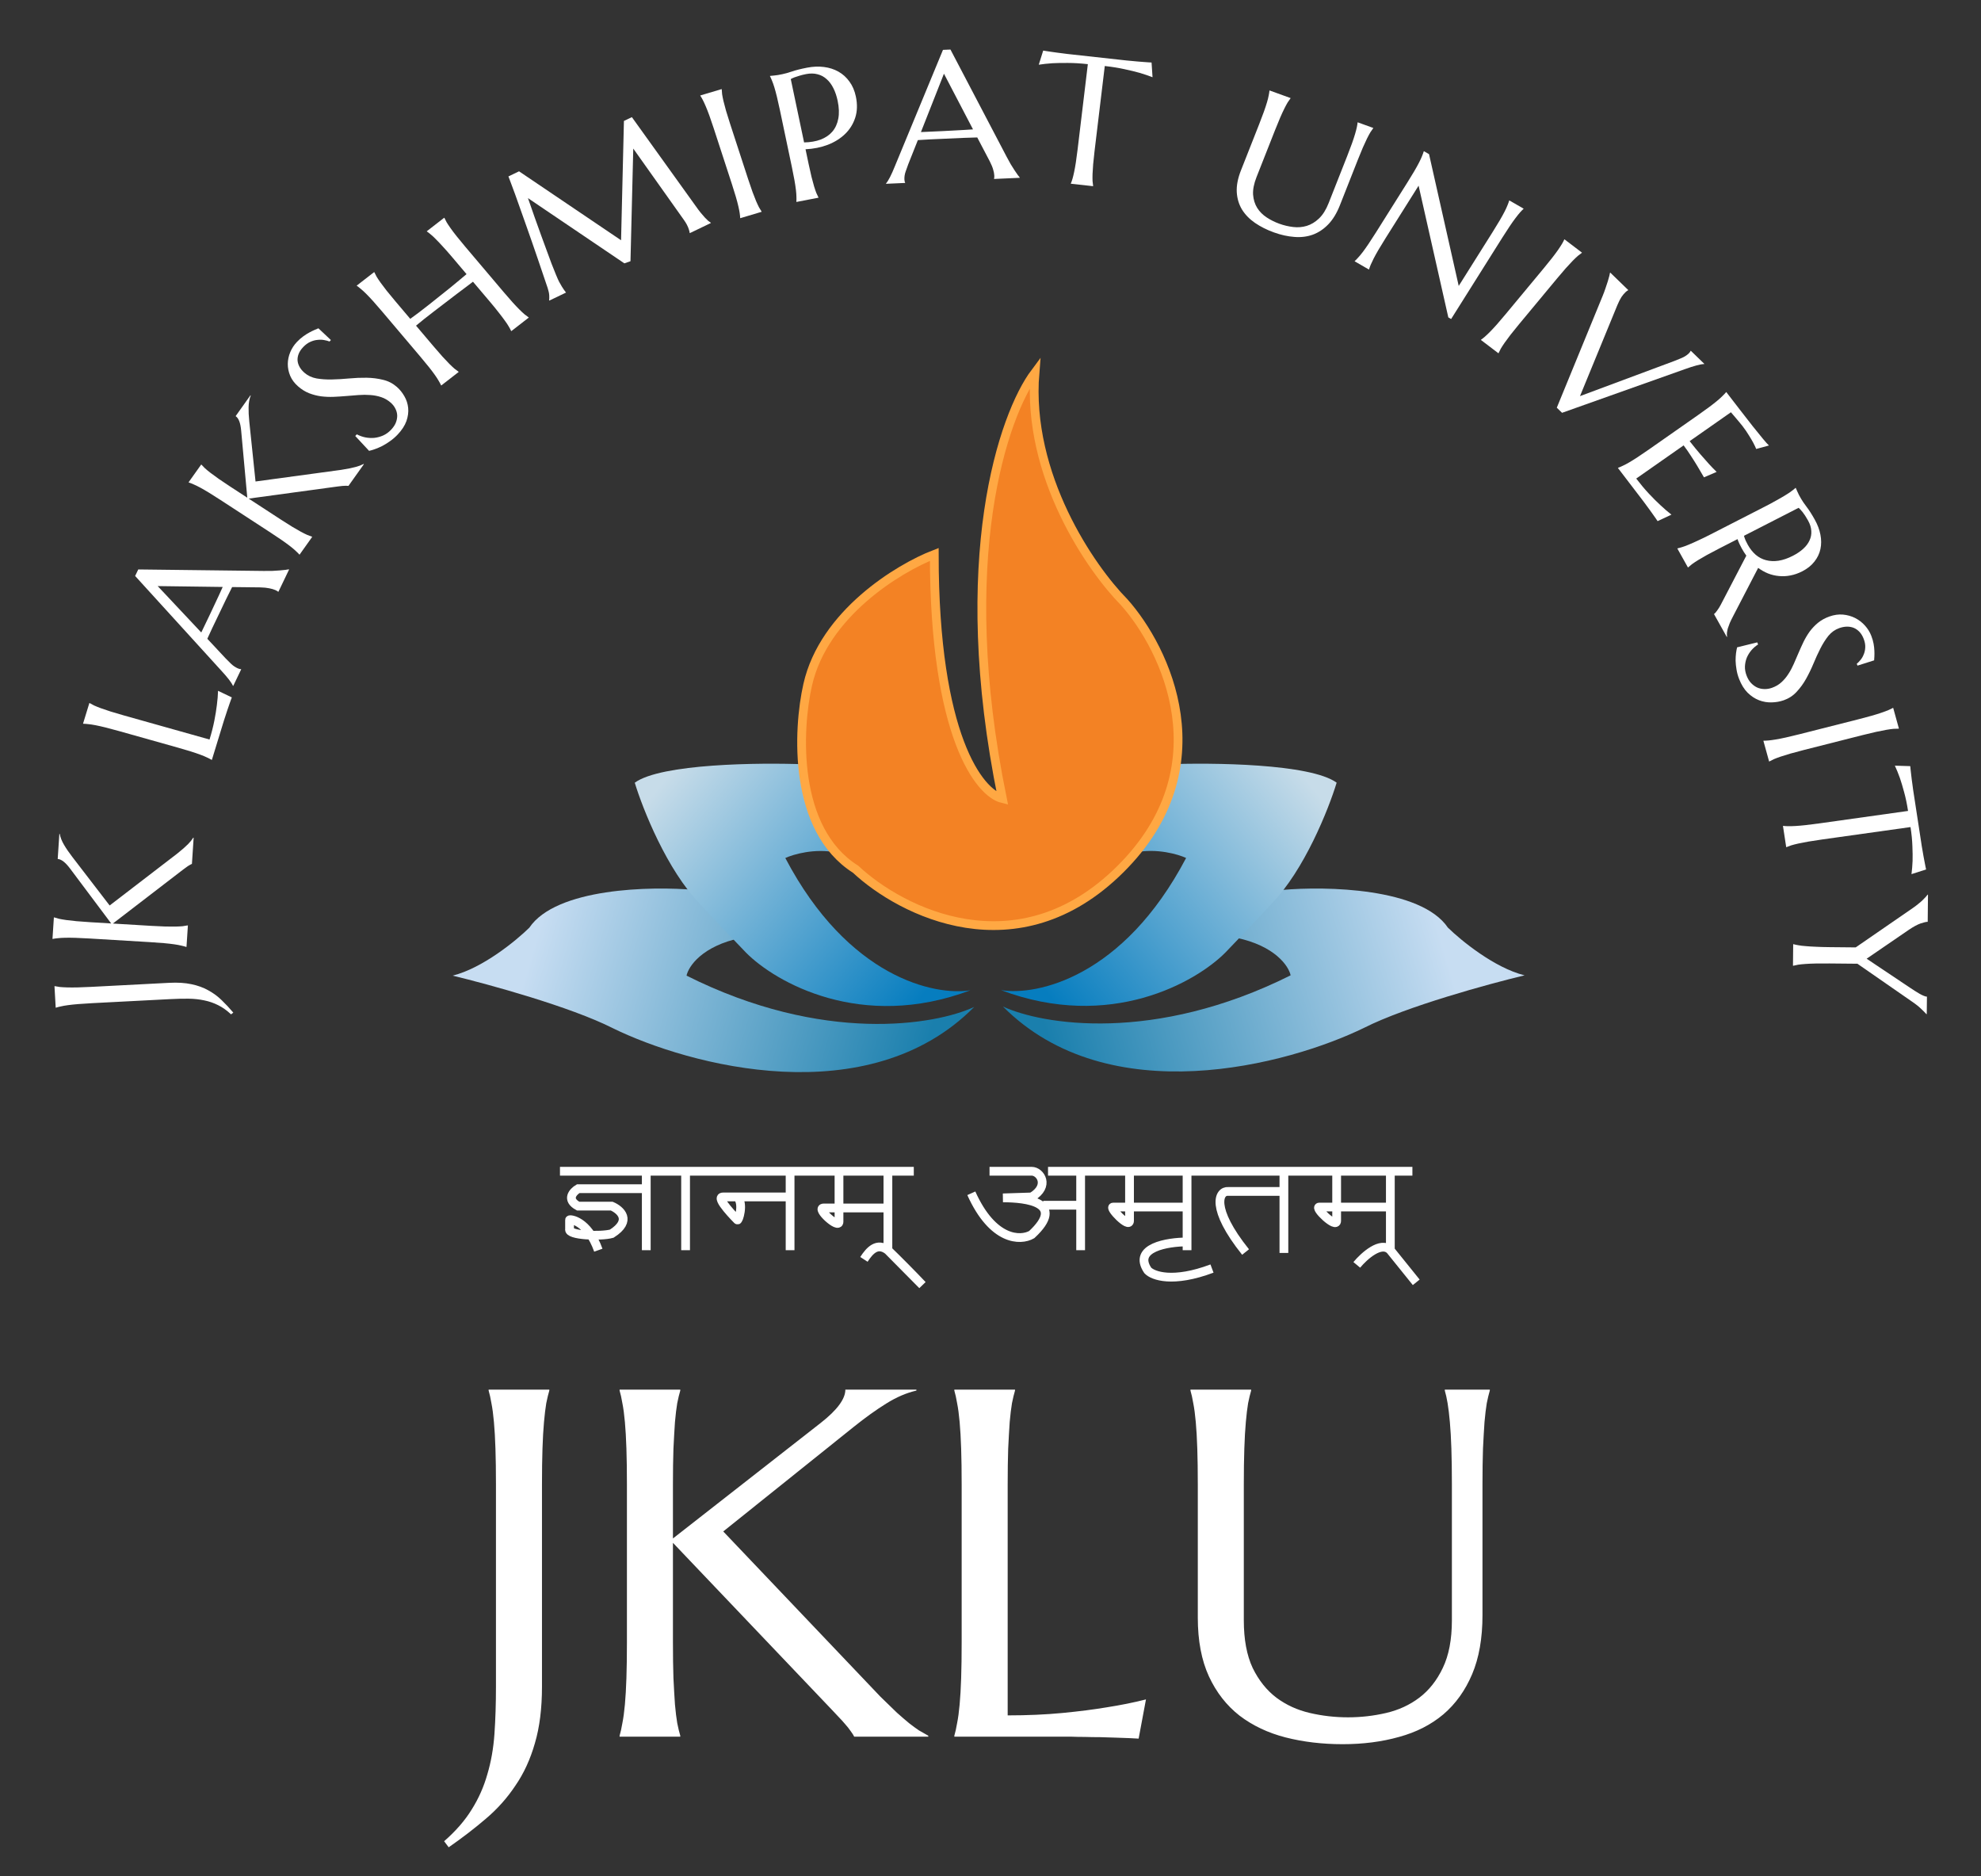 <svg width="226" height="214" viewBox="0 0 226 214" fill="none" xmlns="http://www.w3.org/2000/svg">
<rect x="0" y="0" width="226" height="214" fill="#333333" stroke="none"/>
<path d="M79.308 101.51C80.62 103.275 83.355 105.887 84.558 106.973C80.095 107.897 78.542 110.23 78.323 111.281C93.9 119.097 106.692 116.919 111.14 114.853C99.064 127.04 78.615 121.542 69.9 117.269C65.087 114.832 55.716 112.261 51.632 111.281C55.045 110.44 58.888 107.288 60.383 105.817C63.446 101.279 74.276 101.054 79.308 101.51Z" fill="url(#paint0_linear)"/>
<path d="M146.255 101.509C144.942 103.268 142.207 105.872 141.004 106.953C145.467 107.875 147.02 110.199 147.239 111.246C131.662 119.035 118.87 116.865 114.422 114.806C126.499 126.95 146.947 121.471 155.662 117.214C160.475 114.785 169.846 112.223 173.93 111.246C170.517 110.408 166.674 107.267 165.179 105.802C162.116 101.279 151.286 101.056 146.255 101.509Z" fill="url(#paint1_linear)"/>
<path d="M114.203 112.935C126.63 117.625 136.446 112.027 139.801 108.642C141.186 107.205 144.176 104.083 145.051 103.093C148.814 99.24 151.578 92.275 152.49 89.273C149.514 87.096 138.269 86.97 133.018 87.18C132.231 93.377 130.357 96.463 129.518 97.23C131.968 96.728 134.404 97.44 135.316 97.859C128.14 111.511 118.251 113.598 114.203 112.935Z" fill="url(#paint2_linear)"/>
<path d="M110.703 112.951C98.276 117.644 88.46 112.043 85.106 108.656C83.72 107.218 80.73 104.093 79.855 103.103C76.092 99.248 73.328 92.278 72.416 89.275C75.392 87.096 86.637 86.97 91.888 87.179C92.675 93.381 94.549 96.468 95.388 97.237C92.938 96.734 90.502 97.446 89.591 97.865C96.766 111.526 106.655 113.614 110.703 112.951Z" fill="url(#paint3_linear)"/>
<path d="M92.146 78.104C93.984 69.979 102.538 64.807 106.585 63.237C106.585 84.009 111.763 90.458 114.352 91.086C108.751 63.697 114.498 47.288 118.071 42.507C117.109 54.233 124.452 64.842 128.245 68.681C132.985 73.986 139.534 87.505 127.807 99.148C116.08 110.79 102.793 103.999 97.615 99.148C90.439 94.625 90.979 83.234 92.146 78.104Z" fill="#F38224" stroke="#FFA843"/>
<path d="M63.884 133.593H73.729M73.729 133.593V135.582M73.729 133.593H78.214M104.249 133.593H101.295M101.295 133.593H95.716M101.295 133.593V137.781M73.729 135.582V142.597M73.729 135.582H65.962C65.379 135.931 64.562 136.818 65.962 137.571H69.791C70.775 137.99 72.154 139.205 69.791 140.712C68.551 141.061 64.759 140.922 64.978 140.189V139.142C64.978 139.037 67.034 139.163 68.259 142.597M78.214 133.593V142.597M78.214 133.593H90.137M90.137 133.593V136.524M90.137 133.593H95.716M90.137 136.524V142.597M90.137 136.524H84.121M95.716 133.593C95.716 133.593 95.716 138.828 95.716 139.351C95.716 140.248 93.029 137.781 93.966 137.781C94.622 137.781 101.295 137.781 101.295 137.781M84.121 136.524C84.121 136.524 83.121 136.524 82.48 136.524C81.496 136.524 84.121 139.142 84.121 139.142C84.23 139.351 84.909 137.278 84.121 136.524ZM101.295 137.781V142.597M101.295 142.597C100.07 141.676 99.217 142.632 98.56 143.644M101.295 142.597C102.28 143.539 104.249 145.528 105.233 146.575L101.295 142.597ZM119.563 133.593H123.283M123.283 133.593V137.467M123.283 133.593H128.861M161.132 133.593H158.616M158.616 133.593H152.49M158.616 133.593V137.676M123.283 137.467V138.095V142.597V137.467ZM123.283 137.467H119.016M128.861 133.593H135.425M128.861 133.593V136.42C128.861 136.42 128.861 138.618 128.861 139.247C128.861 140.174 126.455 137.676 127.002 137.676C127.439 137.676 135.425 137.676 135.425 137.676M112.89 133.593C112.89 133.593 116.719 133.593 117.704 133.593C118.688 133.593 119.804 135.268 117.704 136.524L114.422 136.629C117.12 136.629 121.642 137.153 117.704 140.817C116.427 141.55 113.262 141.55 110.812 136.106M135.425 133.593V137.676M135.425 133.593H152.49M135.425 137.676V141.655M135.425 141.655V142.597M135.425 141.655C133.2 141.655 129.19 142.304 130.94 144.9C131.523 145.528 133.806 146.366 138.269 144.691M152.49 133.593C152.49 133.593 152.49 138.409 152.49 139.247C152.49 140.205 149.864 137.676 150.521 137.676C151.177 137.676 158.616 137.676 158.616 137.676M158.616 137.676V142.597M158.616 142.597C157.565 141.508 155.625 143.26 154.787 144.272M158.616 142.597L161.569 146.261" stroke="white"/>
<path d="M146.473 135.896H140.129C139.035 135.792 138.072 137.781 142.098 142.806M146.473 133.593V135.896V133.593ZM146.473 142.911V135.896V142.911Z" stroke="white"/>
<path d="M61.831 192.372C61.831 194.856 61.562 197.009 61.023 198.832C60.504 200.653 59.764 202.264 58.802 203.662C57.86 205.079 56.735 206.34 55.428 207.444C54.139 208.549 52.726 209.634 51.188 210.702L50.668 210.011C51.995 208.852 53.043 207.647 53.812 206.395C54.6 205.144 55.197 203.8 55.601 202.365C56.023 200.948 56.293 199.42 56.408 197.782C56.523 196.126 56.581 194.322 56.581 192.372V169.321C56.581 167.757 56.562 166.395 56.523 165.235C56.485 164.058 56.427 163.045 56.35 162.199C56.273 161.334 56.177 160.616 56.062 160.046C55.966 159.475 55.86 158.997 55.745 158.61V158.5H62.667V158.61C62.552 158.997 62.436 159.475 62.321 160.046C62.225 160.616 62.138 161.334 62.061 162.199C61.984 163.045 61.927 164.058 61.888 165.235C61.85 166.395 61.831 167.757 61.831 169.321V192.372ZM70.686 197.976C70.801 197.589 70.907 197.111 71.003 196.54C71.118 195.97 71.214 195.261 71.291 194.415C71.368 193.568 71.426 192.565 71.464 191.406C71.503 190.228 71.522 188.857 71.522 187.292V169.321C71.522 167.757 71.503 166.395 71.464 165.235C71.426 164.058 71.368 163.045 71.291 162.199C71.214 161.334 71.118 160.616 71.003 160.046C70.907 159.475 70.801 158.997 70.686 158.61V158.5H77.608V158.61C77.492 158.997 77.377 159.475 77.262 160.046C77.165 160.616 77.079 161.334 77.002 162.199C76.944 163.045 76.887 164.058 76.829 165.235C76.79 166.395 76.771 167.757 76.771 169.321V175.477L93.616 162.309C95.5 160.837 96.442 159.567 96.442 158.5H104.547V158.61C103.413 158.868 102.259 159.365 101.086 160.101C99.933 160.818 98.702 161.702 97.394 162.751L82.511 174.677L100.423 193.504C101.173 194.24 101.807 194.856 102.326 195.353C102.865 195.832 103.336 196.237 103.74 196.568C104.144 196.881 104.509 197.148 104.836 197.368C105.182 197.571 105.538 197.773 105.903 197.976V198.086H97.452C97.375 197.92 97.24 197.709 97.048 197.451C96.875 197.193 96.663 196.927 96.414 196.651C96.183 196.375 95.923 196.089 95.635 195.795C95.365 195.5 95.106 195.224 94.856 194.967L76.771 175.974V187.292C76.771 188.857 76.79 190.228 76.829 191.406C76.887 192.565 76.944 193.568 77.002 194.415C77.079 195.261 77.165 195.97 77.262 196.54C77.377 197.111 77.492 197.589 77.608 197.976V198.086H70.686V197.976ZM114.96 195.657C117.229 195.657 119.315 195.565 121.218 195.381C123.122 195.197 124.785 194.985 126.208 194.746C127.862 194.488 129.372 194.184 130.737 193.835L129.9 198.307C129.669 198.289 129.323 198.27 128.862 198.252C128.401 198.233 127.881 198.215 127.304 198.196C126.747 198.178 126.151 198.16 125.516 198.141C124.901 198.141 124.314 198.132 123.757 198.114C123.199 198.114 122.699 198.105 122.257 198.086C121.834 198.086 121.526 198.086 121.334 198.086H108.874V197.976C108.989 197.589 109.095 197.111 109.191 196.54C109.306 195.97 109.403 195.261 109.479 194.415C109.556 193.568 109.614 192.565 109.652 191.406C109.691 190.228 109.71 188.857 109.71 187.292V169.321C109.71 167.757 109.691 166.395 109.652 165.235C109.614 164.058 109.556 163.045 109.479 162.199C109.403 161.334 109.306 160.616 109.191 160.046C109.095 159.475 108.989 158.997 108.874 158.61V158.5H115.796V158.61C115.681 158.997 115.565 159.475 115.45 160.046C115.354 160.616 115.267 161.334 115.19 162.199C115.133 163.045 115.075 164.058 115.017 165.235C114.979 166.395 114.96 167.757 114.96 169.321V195.657ZM165.637 169.321C165.637 167.757 165.618 166.395 165.579 165.235C165.541 164.058 165.483 163.045 165.406 162.199C165.329 161.334 165.243 160.616 165.147 160.046C165.05 159.475 164.945 158.997 164.829 158.61V158.5H169.963V158.61C169.848 158.997 169.733 159.475 169.617 160.046C169.521 160.616 169.435 161.334 169.358 162.199C169.3 163.045 169.242 164.058 169.185 165.235C169.146 166.395 169.127 167.757 169.127 169.321V184.228C169.127 186.86 168.733 189.105 167.944 190.964C167.156 192.823 166.06 194.35 164.656 195.546C163.252 196.724 161.57 197.58 159.609 198.114C157.647 198.666 155.503 198.942 153.177 198.942C150.85 198.942 148.677 198.684 146.658 198.169C144.658 197.654 142.909 196.825 141.409 195.684C139.928 194.525 138.765 193.034 137.919 191.212C137.073 189.372 136.65 187.136 136.65 184.504V169.321C136.65 167.757 136.63 166.395 136.592 165.235C136.553 164.058 136.496 163.045 136.419 162.199C136.342 161.334 136.246 160.616 136.131 160.046C136.034 159.475 135.929 158.997 135.813 158.61V158.5H142.735V158.61C142.62 158.997 142.505 159.475 142.389 160.046C142.293 160.616 142.207 161.334 142.13 162.199C142.053 163.045 141.995 164.058 141.957 165.235C141.918 166.395 141.899 167.757 141.899 169.321V184.808C141.899 186.998 142.236 188.811 142.909 190.246C143.601 191.663 144.505 192.795 145.62 193.641C146.735 194.47 148.004 195.049 149.427 195.381C150.85 195.712 152.302 195.878 153.782 195.878C155.263 195.878 156.715 195.712 158.138 195.381C159.561 195.049 160.82 194.47 161.916 193.641C163.032 192.795 163.926 191.663 164.599 190.246C165.291 188.811 165.637 186.998 165.637 184.808V169.321Z" fill="white"/>
<path d="M19.32 112.1C20.28 112.051 21.117 112.103 21.832 112.257C22.547 112.404 23.184 112.634 23.744 112.946C24.31 113.251 24.82 113.624 25.273 114.065C25.725 114.498 26.173 114.977 26.616 115.5L26.36 115.697C25.885 115.251 25.399 114.904 24.9 114.657C24.4 114.403 23.869 114.219 23.306 114.105C22.75 113.984 22.154 113.919 21.519 113.911C20.877 113.904 20.179 113.919 19.425 113.959L10.518 114.421C9.914 114.453 9.388 114.487 8.941 114.524C8.486 114.561 8.096 114.601 7.771 114.646C7.438 114.69 7.163 114.739 6.945 114.791C6.726 114.836 6.543 114.883 6.396 114.932L6.354 114.934L6.215 112.484L6.257 112.482C6.409 112.515 6.596 112.546 6.819 112.576C7.041 112.598 7.321 112.614 7.656 112.624C7.985 112.634 8.377 112.635 8.833 112.625C9.282 112.615 9.809 112.594 10.413 112.563L19.32 112.1Z" fill="white"/>
<path d="M21.233 108.003C21.087 107.954 20.904 107.905 20.686 107.858C20.468 107.804 20.197 107.753 19.872 107.707C19.547 107.66 19.161 107.616 18.714 107.576C18.26 107.535 17.731 107.496 17.127 107.46L10.186 107.043C9.582 107.007 9.055 106.982 8.606 106.969C8.151 106.955 7.758 106.952 7.43 106.96C7.094 106.967 6.814 106.985 6.591 107.012C6.369 107.033 6.182 107.059 6.03 107.091L5.987 107.089L6.147 104.64L6.19 104.642C6.337 104.692 6.519 104.744 6.736 104.798C6.955 104.845 7.23 104.892 7.562 104.94C7.888 104.98 8.277 105.023 8.731 105.071C9.178 105.111 9.703 105.15 10.307 105.186L12.685 105.329L7.99 99.064C7.465 98.364 6.996 98.001 6.584 97.976L6.772 95.109L6.814 95.111C6.888 95.519 7.053 95.938 7.31 96.37C7.56 96.795 7.873 97.251 8.248 97.738L12.509 103.28L20.195 97.379C20.497 97.131 20.75 96.921 20.954 96.749C21.151 96.569 21.318 96.412 21.456 96.277C21.586 96.141 21.697 96.018 21.79 95.908C21.876 95.79 21.963 95.669 22.049 95.544L22.092 95.547L21.896 98.537C21.83 98.56 21.746 98.603 21.642 98.665C21.538 98.72 21.43 98.788 21.318 98.871C21.206 98.946 21.09 99.031 20.969 99.126C20.849 99.215 20.737 99.3 20.631 99.382L12.877 105.34L17.248 105.603C17.852 105.639 18.382 105.664 18.838 105.678C19.287 105.684 19.676 105.687 20.004 105.686C20.333 105.679 20.609 105.664 20.831 105.644C21.054 105.616 21.242 105.586 21.394 105.554L21.436 105.557L21.276 108.006L21.233 108.003Z" fill="white"/>
<path d="M23.904 84.35C24.141 83.579 24.325 82.859 24.455 82.193C24.585 81.526 24.68 80.938 24.74 80.429C24.817 79.84 24.862 79.295 24.875 78.794L26.448 79.546C26.417 79.622 26.374 79.738 26.319 79.893C26.264 80.048 26.203 80.223 26.136 80.417C26.071 80.605 26.002 80.805 25.929 81.019C25.864 81.229 25.8 81.427 25.735 81.615C25.676 81.805 25.621 81.974 25.568 82.122C25.524 82.266 25.491 82.371 25.471 82.436L24.171 86.674L24.13 86.662C23.998 86.583 23.832 86.497 23.63 86.404C23.43 86.306 23.177 86.199 22.871 86.085C22.564 85.97 22.198 85.846 21.771 85.711C21.338 85.576 20.831 85.426 20.25 85.262L13.578 83.386C12.997 83.223 12.489 83.087 12.055 82.979C11.614 82.87 11.232 82.783 10.909 82.721C10.58 82.657 10.304 82.615 10.08 82.595C9.858 82.567 9.669 82.554 9.514 82.552L9.473 82.541L10.195 80.187L10.236 80.198C10.368 80.278 10.534 80.367 10.733 80.466C10.935 80.558 11.193 80.662 11.506 80.779C11.814 80.887 12.184 81.012 12.615 81.155C13.041 81.289 13.545 81.438 14.126 81.601L23.904 84.35Z" fill="white"/>
<path d="M31.76 67.502L31.721 67.485C31.695 67.458 31.651 67.428 31.589 67.393C31.527 67.358 31.47 67.33 31.419 67.307C31.218 67.219 30.985 67.15 30.718 67.1C30.449 67.042 30.097 67.007 29.663 66.996L26.483 66.96C26.304 67.301 26.076 67.76 25.799 68.335C25.523 68.912 25.224 69.534 24.903 70.203C24.668 70.692 24.441 71.166 24.221 71.624C24.004 72.076 23.814 72.488 23.652 72.859L25.702 75.055C25.896 75.253 26.111 75.467 26.345 75.698C26.58 75.928 26.842 76.107 27.134 76.235C27.218 76.272 27.292 76.297 27.356 76.311C27.413 76.321 27.455 76.324 27.48 76.32L27.519 76.338L26.61 78.233L26.571 78.216C26.502 78.05 26.351 77.816 26.121 77.512C25.884 77.205 25.577 76.849 25.2 76.443L15.417 65.695L15.774 64.951L30.058 65.122C30.392 65.127 30.722 65.125 31.047 65.118C31.368 65.102 31.659 65.083 31.919 65.063C32.18 65.043 32.402 65.02 32.586 64.996C32.77 64.972 32.889 64.953 32.943 64.939L32.982 64.956L31.76 67.502ZM23.444 71.137C23.616 70.778 23.793 70.409 23.975 70.031C24.15 69.65 24.323 69.28 24.496 68.921C24.665 68.553 24.829 68.201 24.99 67.867C25.144 67.53 25.283 67.223 25.407 66.948L17.99 66.849L22.962 72.14L23.444 71.137Z" fill="white"/>
<path d="M34.141 63.24C34.041 63.125 33.91 62.995 33.748 62.847C33.589 62.695 33.382 62.519 33.127 62.32C32.873 62.121 32.564 61.895 32.201 61.642C31.832 61.386 31.398 61.094 30.897 60.768L25.148 57.023C24.648 56.697 24.208 56.418 23.83 56.188C23.445 55.954 23.109 55.76 22.822 55.606C22.529 55.448 22.28 55.327 22.073 55.242C21.871 55.151 21.695 55.082 21.548 55.035L21.512 55.012L22.955 52.984L22.991 53.007C23.09 53.121 23.219 53.255 23.378 53.407C23.54 53.555 23.752 53.73 24.012 53.932C24.271 54.126 24.583 54.353 24.948 54.616C25.311 54.869 25.742 55.158 26.242 55.484L28.212 56.767L27.51 49.087C27.432 48.228 27.222 47.687 26.881 47.465L28.57 45.09L28.605 45.113C28.451 45.499 28.369 45.941 28.36 46.438C28.35 46.925 28.376 47.47 28.439 48.072L29.152 54.919L38.907 53.594C39.299 53.527 39.629 53.47 39.896 53.421C40.161 53.363 40.389 53.31 40.579 53.26C40.763 53.207 40.925 53.156 41.064 53.106C41.2 53.047 41.339 52.985 41.48 52.92L41.516 52.943L39.754 55.419C39.685 55.407 39.59 55.403 39.467 55.405C39.349 55.402 39.219 55.409 39.079 55.424C38.942 55.435 38.797 55.451 38.642 55.474C38.492 55.492 38.35 55.51 38.215 55.53L28.371 56.871L31.991 59.23C32.492 59.556 32.934 59.836 33.319 60.07C33.702 60.295 34.035 60.487 34.318 60.647C34.605 60.8 34.849 60.923 35.052 61.013C35.258 61.098 35.436 61.164 35.583 61.211L35.618 61.234L34.176 63.263L34.141 63.24Z" fill="white"/>
<path d="M37.751 38.786L37.593 38.953C37.433 38.887 37.234 38.833 36.995 38.791C36.761 38.743 36.508 38.736 36.238 38.767C35.966 38.788 35.688 38.863 35.402 38.992C35.12 39.115 34.848 39.316 34.584 39.593C34.349 39.84 34.18 40.093 34.076 40.354C33.973 40.614 33.93 40.871 33.947 41.127C33.97 41.376 34.047 41.619 34.179 41.854C34.312 42.09 34.496 42.311 34.733 42.517C35.112 42.848 35.571 43.064 36.111 43.165C36.649 43.257 37.233 43.297 37.863 43.283C38.493 43.269 39.146 43.231 39.824 43.167C40.501 43.103 41.168 43.076 41.824 43.085C42.479 43.095 43.103 43.173 43.695 43.321C44.287 43.459 44.811 43.727 45.269 44.127C45.611 44.425 45.901 44.784 46.138 45.203C46.375 45.612 46.517 46.054 46.566 46.53C46.614 47.005 46.547 47.505 46.366 48.029C46.179 48.549 45.842 49.066 45.352 49.58C45.079 49.867 44.788 50.116 44.481 50.328C44.184 50.539 43.89 50.721 43.6 50.874C43.31 51.017 43.033 51.135 42.77 51.229C42.513 51.318 42.291 51.383 42.107 51.425L40.528 49.729L40.707 49.54C41.008 49.7 41.331 49.816 41.677 49.888C42.018 49.955 42.362 49.973 42.708 49.943C43.054 49.904 43.392 49.812 43.723 49.667C44.048 49.517 44.346 49.301 44.614 49.019C44.859 48.762 45.038 48.499 45.151 48.228C45.263 47.948 45.318 47.673 45.315 47.403C45.306 47.128 45.238 46.866 45.11 46.616C44.987 46.361 44.807 46.13 44.57 45.923C44.238 45.634 43.878 45.426 43.489 45.298C43.094 45.166 42.679 45.086 42.244 45.057C41.814 45.023 41.365 45.024 40.898 45.059C40.436 45.089 39.967 45.127 39.49 45.172C39.008 45.213 38.525 45.244 38.042 45.265C37.564 45.282 37.092 45.262 36.626 45.205C36.158 45.139 35.707 45.022 35.27 44.853C34.828 44.679 34.41 44.421 34.015 44.076C33.599 43.714 33.297 43.312 33.109 42.872C32.921 42.422 32.829 41.967 32.832 41.509C32.839 41.045 32.934 40.597 33.114 40.165C33.295 39.732 33.548 39.345 33.875 39.002C34.114 38.75 34.356 38.536 34.6 38.362C34.843 38.187 35.073 38.041 35.289 37.926C35.51 37.805 35.71 37.707 35.888 37.632C36.066 37.556 36.211 37.494 36.325 37.446L37.751 38.786Z" fill="white"/>
<path d="M53.959 32.133C53.733 32.3 53.454 32.511 53.122 32.769C52.785 33.021 52.419 33.297 52.021 33.596C51.629 33.892 51.221 34.204 50.794 34.535C50.369 34.856 49.955 35.173 49.551 35.486C49.143 35.794 48.758 36.092 48.398 36.381C48.037 36.669 47.725 36.924 47.463 37.145L49.461 39.504C49.842 39.954 50.182 40.344 50.48 40.675C50.779 40.996 51.04 41.271 51.263 41.502C51.491 41.728 51.688 41.913 51.855 42.056C52.027 42.194 52.177 42.306 52.304 42.392L52.331 42.423L50.34 43.968L50.313 43.937C50.252 43.8 50.166 43.638 50.054 43.453C49.949 43.263 49.803 43.037 49.619 42.777C49.435 42.516 49.208 42.214 48.936 41.872C48.66 41.525 48.331 41.126 47.95 40.676L43.572 35.505C43.191 35.055 42.853 34.667 42.56 34.342C42.262 34.012 41.998 33.733 41.77 33.507C41.537 33.275 41.335 33.09 41.163 32.952C40.996 32.809 40.849 32.695 40.721 32.609L40.694 32.578L42.686 31.033L42.713 31.064C42.774 31.201 42.858 31.365 42.963 31.555C43.075 31.741 43.225 31.966 43.413 32.232C43.603 32.489 43.833 32.793 44.103 33.145C44.375 33.487 44.701 33.883 45.082 34.333L46.804 36.367C47.101 36.154 47.434 35.909 47.804 35.631C48.169 35.347 48.55 35.051 48.949 34.742C49.343 34.428 49.742 34.109 50.147 33.787C50.558 33.46 50.952 33.145 51.329 32.844C51.707 32.533 52.058 32.243 52.381 31.975C52.709 31.703 52.991 31.467 53.225 31.267L51.564 29.305C51.183 28.855 50.843 28.47 50.544 28.149C50.246 27.819 49.982 27.54 49.754 27.314C49.527 27.078 49.327 26.891 49.154 26.753C48.988 26.61 48.841 26.496 48.714 26.41L48.687 26.378L50.679 24.833L50.706 24.865C50.766 25.002 50.85 25.166 50.956 25.355C51.067 25.541 51.217 25.767 51.406 26.033C51.59 26.294 51.82 26.598 52.096 26.945C52.367 27.288 52.693 27.684 53.074 28.134L57.453 33.305C57.834 33.755 58.174 34.145 58.472 34.476C58.766 34.8 59.026 35.076 59.255 35.303C59.483 35.529 59.681 35.714 59.847 35.856C60.02 35.995 60.169 36.107 60.297 36.192L60.324 36.224L58.332 37.769L58.305 37.737C58.244 37.6 58.158 37.439 58.046 37.253C57.941 37.063 57.793 36.84 57.603 36.584C57.419 36.323 57.191 36.022 56.92 35.679C56.65 35.328 56.324 34.927 55.943 34.476L53.959 32.133Z" fill="white"/>
<path d="M62.647 34.25C62.665 34.119 62.67 33.938 62.66 33.706C62.647 33.468 62.589 33.191 62.487 32.874C62.333 32.414 62.159 31.899 61.964 31.329C61.772 30.75 61.568 30.147 61.35 29.519C61.139 28.889 60.918 28.247 60.688 27.595C60.461 26.934 60.234 26.288 60.007 25.657C59.783 25.017 59.566 24.405 59.355 23.82C59.147 23.226 58.955 22.685 58.779 22.198C58.604 21.71 58.447 21.29 58.31 20.936C58.175 20.573 58.073 20.302 58.003 20.123L59.215 19.54L70.854 27.404L71.18 13.796L72.087 13.361L79.343 23.466C79.567 23.786 79.768 24.055 79.946 24.274C80.125 24.494 80.286 24.679 80.43 24.832C80.57 24.978 80.693 25.098 80.798 25.192C80.906 25.277 81.002 25.346 81.085 25.398L81.104 25.434L78.698 26.59L78.678 26.553C78.675 26.471 78.646 26.347 78.592 26.183C78.544 26.015 78.464 25.825 78.352 25.611C78.311 25.532 78.266 25.455 78.218 25.378C78.167 25.296 78.11 25.209 78.046 25.118L72.245 16.945L71.928 29.794L71.231 30.038L60.232 22.598C60.766 24.149 61.272 25.576 61.748 26.881C61.952 27.438 62.157 27.996 62.362 28.553C62.563 29.105 62.753 29.62 62.932 30.098C63.118 30.573 63.285 30.992 63.436 31.355C63.583 31.711 63.699 31.972 63.785 32.136C63.894 32.343 63.996 32.523 64.092 32.675C64.188 32.828 64.271 32.956 64.341 33.059C64.427 33.178 64.505 33.282 64.575 33.37L62.666 34.287L62.647 34.25Z" fill="white"/>
<path d="M84.441 24.847C84.437 24.698 84.419 24.518 84.387 24.306C84.356 24.094 84.304 23.834 84.234 23.527C84.163 23.219 84.068 22.859 83.948 22.445C83.826 22.024 83.675 21.538 83.494 20.985L81.422 14.631C81.242 14.078 81.078 13.598 80.931 13.193C80.781 12.78 80.644 12.428 80.519 12.137C80.392 11.839 80.279 11.595 80.179 11.403C80.079 11.212 79.987 11.054 79.901 10.929L79.889 10.89L82.326 10.162L82.339 10.201C82.342 10.35 82.357 10.531 82.382 10.745C82.414 10.957 82.466 11.22 82.538 11.534C82.616 11.839 82.712 12.203 82.827 12.626C82.947 13.04 83.098 13.523 83.278 14.076L85.35 20.43C85.531 20.983 85.695 21.466 85.845 21.878C85.999 22.282 86.135 22.63 86.253 22.924C86.378 23.215 86.49 23.456 86.59 23.648C86.697 23.837 86.793 23.994 86.878 24.119L86.891 24.158L84.453 24.886L84.441 24.847Z" fill="white"/>
<path d="M91.733 16.244C92.443 16.232 93.07 16.125 93.616 15.923C94.168 15.712 94.613 15.411 94.952 15.019C95.296 14.619 95.523 14.126 95.633 13.542C95.749 12.957 95.726 12.273 95.561 11.491C95.447 10.95 95.285 10.47 95.073 10.052C94.861 9.627 94.603 9.284 94.301 9.022C94.005 8.752 93.661 8.568 93.27 8.47C92.877 8.365 92.443 8.358 91.969 8.449C91.668 8.507 91.409 8.571 91.192 8.641C90.972 8.704 90.789 8.763 90.641 8.82C90.466 8.888 90.324 8.954 90.214 9.017L91.733 16.244ZM87.84 8.661C87.982 8.647 88.131 8.632 88.288 8.616C88.423 8.604 88.572 8.586 88.734 8.561C88.901 8.529 89.073 8.496 89.247 8.462C89.519 8.41 89.88 8.309 90.328 8.16C90.781 8.004 91.368 7.856 92.087 7.717C92.757 7.588 93.395 7.563 94 7.641C94.612 7.718 95.165 7.896 95.66 8.176C96.154 8.456 96.572 8.835 96.912 9.312C97.257 9.781 97.5 10.346 97.639 11.007C97.826 11.896 97.802 12.7 97.569 13.42C97.335 14.139 96.95 14.759 96.412 15.28C95.875 15.8 95.217 16.212 94.438 16.515C93.658 16.811 92.811 16.982 91.898 17.025L92.248 18.689C92.367 19.257 92.478 19.754 92.582 20.179C92.692 20.596 92.789 20.956 92.875 21.259C92.968 21.561 93.053 21.812 93.132 22.013C93.217 22.212 93.295 22.377 93.367 22.51L93.375 22.55L90.862 23.034L90.853 22.994C90.866 22.845 90.868 22.664 90.859 22.451C90.857 22.235 90.838 21.971 90.802 21.659C90.765 21.346 90.709 20.978 90.635 20.554C90.559 20.124 90.461 19.624 90.341 19.056L88.969 12.531C88.85 11.963 88.739 11.47 88.636 11.052C88.533 10.627 88.434 10.263 88.342 9.961C88.248 9.653 88.158 9.399 88.073 9.2C87.994 8.999 87.919 8.833 87.848 8.701L87.84 8.661Z" fill="white"/>
<path d="M113.409 20.412L113.407 20.371C113.42 20.337 113.428 20.285 113.432 20.217C113.436 20.148 113.436 20.087 113.434 20.032C113.423 19.821 113.38 19.591 113.304 19.342C113.234 19.086 113.105 18.771 112.915 18.397L111.488 15.677C111.089 15.681 110.559 15.698 109.897 15.728C109.236 15.758 108.521 15.79 107.753 15.824C107.19 15.849 106.646 15.873 106.12 15.897C105.6 15.92 105.131 15.948 104.712 15.98L103.617 18.732C103.522 18.988 103.422 19.269 103.316 19.574C103.209 19.879 103.164 20.185 103.179 20.491C103.183 20.58 103.194 20.654 103.211 20.715C103.228 20.769 103.244 20.806 103.259 20.825L103.261 20.866L101.084 20.964L101.082 20.923C101.204 20.788 101.353 20.552 101.529 20.217C101.705 19.875 101.894 19.45 102.098 18.943L107.578 5.688L108.432 5.65L114.836 17.871C114.985 18.158 115.138 18.438 115.294 18.71C115.457 18.976 115.607 19.215 115.746 19.427C115.885 19.639 116.008 19.818 116.114 19.963C116.221 20.109 116.293 20.201 116.331 20.24L116.333 20.281L113.409 20.412ZM106.216 15.012C106.628 14.994 107.052 14.975 107.485 14.956C107.919 14.929 108.342 14.907 108.755 14.889C109.174 14.863 109.576 14.841 109.96 14.824C110.344 14.8 110.692 14.778 111.005 14.757L107.689 8.406L105.063 15.064L106.216 15.012Z" fill="white"/>
<path d="M124.105 7.318C123.27 7.226 122.512 7.18 121.831 7.18C121.151 7.174 120.562 7.185 120.064 7.212C119.486 7.252 118.967 7.308 118.506 7.381L119.012 5.769C119.096 5.785 119.222 5.806 119.391 5.831C119.56 5.857 119.747 5.884 119.951 5.914C120.163 5.944 120.381 5.975 120.607 6.006C120.84 6.032 121.059 6.059 121.263 6.089C121.469 6.111 121.649 6.135 121.803 6.159C121.966 6.176 122.083 6.189 122.154 6.197L128.213 6.864C128.284 6.872 128.397 6.884 128.553 6.901C128.717 6.912 128.901 6.929 129.106 6.952C129.312 6.968 129.529 6.988 129.755 7.013C129.989 7.032 130.209 7.049 130.415 7.065C130.628 7.082 130.82 7.096 130.991 7.108C131.162 7.12 131.29 7.127 131.375 7.13L131.485 8.809C131.047 8.637 130.551 8.469 129.997 8.306C129.519 8.171 128.948 8.032 128.284 7.891C127.621 7.742 126.871 7.622 126.037 7.53L124.871 17.23C124.802 17.806 124.749 18.311 124.711 18.746C124.681 19.175 124.658 19.547 124.641 19.86C124.632 20.175 124.633 20.439 124.643 20.653C124.66 20.867 124.681 21.048 124.707 21.195L124.702 21.236L122.166 20.956L122.17 20.916C122.23 20.778 122.29 20.607 122.351 20.401C122.411 20.195 122.474 19.937 122.54 19.629C122.606 19.321 122.671 18.954 122.737 18.529C122.803 18.097 122.871 17.593 122.94 17.018L124.105 7.318Z" fill="white"/>
<path d="M153.692 17.803C153.906 17.261 154.085 16.786 154.23 16.38C154.378 15.967 154.496 15.609 154.585 15.306C154.677 14.996 154.745 14.737 154.79 14.527C154.834 14.318 154.863 14.138 154.876 13.99L154.891 13.952L156.67 14.595L156.655 14.633C156.562 14.752 156.457 14.904 156.339 15.087C156.228 15.273 156.099 15.511 155.954 15.8C155.819 16.087 155.66 16.43 155.48 16.831C155.308 17.228 155.115 17.698 154.901 18.239L152.864 23.405C152.504 24.317 152.061 25.045 151.533 25.591C151.006 26.136 150.418 26.528 149.768 26.767C149.12 26.999 148.42 27.085 147.668 27.024C146.913 26.97 146.132 26.797 145.326 26.506C144.52 26.215 143.802 25.854 143.173 25.422C142.55 24.993 142.057 24.487 141.694 23.904C141.339 23.317 141.14 22.655 141.095 21.918C141.054 21.174 141.213 20.346 141.573 19.434L143.648 14.173C143.861 13.631 144.041 13.157 144.186 12.751C144.334 12.338 144.452 11.98 144.541 11.677C144.633 11.367 144.698 11.107 144.736 10.894C144.78 10.685 144.809 10.506 144.822 10.357L144.837 10.319L147.235 11.186L147.22 11.224C147.128 11.343 147.022 11.495 146.904 11.678C146.793 11.864 146.665 12.101 146.52 12.392C146.378 12.675 146.219 13.019 146.045 13.422C145.873 13.819 145.68 14.289 145.467 14.831L143.35 20.197C143.051 20.956 142.92 21.626 142.957 22.207C143.003 22.785 143.161 23.291 143.432 23.723C143.705 24.15 144.066 24.51 144.513 24.803C144.961 25.096 145.442 25.335 145.954 25.52C146.468 25.706 146.993 25.83 147.532 25.893C148.07 25.957 148.586 25.913 149.078 25.764C149.581 25.61 150.045 25.33 150.472 24.923C150.908 24.512 151.276 23.928 151.575 23.169L153.692 17.803Z" fill="white"/>
<path d="M163.03 17.581L166.416 32.613L170.296 26.447C170.608 25.951 170.874 25.515 171.093 25.14C171.316 24.759 171.5 24.428 171.644 24.145C171.793 23.857 171.905 23.611 171.983 23.409C172.066 23.211 172.128 23.039 172.168 22.896L172.191 22.861L173.82 23.799L173.798 23.835C173.684 23.936 173.555 24.069 173.41 24.232C173.266 24.395 173.095 24.607 172.898 24.868C172.705 25.122 172.484 25.433 172.237 25.8C171.993 26.16 171.715 26.589 171.403 27.085L165.55 36.387L165.23 36.202L161.839 21.179L158.069 27.17C157.757 27.666 157.489 28.104 157.266 28.485C157.047 28.86 156.865 29.189 156.72 29.471C156.576 29.754 156.462 29.995 156.378 30.193C156.295 30.392 156.233 30.563 156.192 30.707L156.17 30.742L154.542 29.803L154.563 29.768C154.677 29.666 154.806 29.534 154.951 29.371C155.101 29.211 155.273 29.003 155.467 28.749C155.66 28.494 155.879 28.187 156.122 27.826C156.37 27.459 156.65 27.028 156.962 26.531L160.549 20.829C160.862 20.333 161.128 19.898 161.347 19.523C161.57 19.142 161.754 18.81 161.898 18.527C162.046 18.239 162.159 17.994 162.237 17.792C162.32 17.593 162.382 17.422 162.422 17.278L162.445 17.243L163.03 17.581Z" fill="white"/>
<path d="M168.972 38.74C169.099 38.653 169.245 38.538 169.41 38.394C169.575 38.25 169.771 38.063 169.997 37.835C170.223 37.606 170.482 37.328 170.772 37.001C171.067 36.668 171.402 36.275 171.779 35.821L176.107 30.611C176.484 30.157 176.806 29.758 177.074 29.414C177.347 29.064 177.574 28.758 177.756 28.495C177.942 28.227 178.089 28 178.199 27.814C178.308 27.627 178.393 27.465 178.453 27.328L178.479 27.296L180.478 28.816L180.451 28.848C180.324 28.935 180.176 29.048 180.005 29.188C179.84 29.332 179.642 29.521 179.411 29.755C179.191 29.988 178.93 30.269 178.63 30.597C178.339 30.925 178.006 31.316 177.629 31.769L173.301 36.979C172.924 37.432 172.6 37.834 172.327 38.184C172.065 38.533 171.84 38.837 171.653 39.095C171.471 39.357 171.325 39.582 171.216 39.768C171.112 39.959 171.03 40.123 170.971 40.261L170.944 40.293L168.945 38.772L168.972 38.74Z" fill="white"/>
<path d="M185.758 33.085L185.728 33.114C185.693 33.128 185.647 33.157 185.591 33.2C185.536 33.243 185.488 33.284 185.447 33.322C185.29 33.471 185.135 33.655 184.983 33.876C184.84 34.097 184.687 34.399 184.523 34.784L180.251 45.182L190.997 41.18C191.26 41.076 191.545 40.959 191.854 40.831C192.162 40.703 192.43 40.531 192.658 40.316C192.719 40.258 192.764 40.206 192.795 40.158C192.83 40.105 192.853 40.064 192.864 40.035L192.894 40.007L194.432 41.498L194.402 41.527C194.21 41.526 193.923 41.577 193.54 41.681C193.156 41.784 192.702 41.931 192.177 42.12L178.205 47.085L177.605 46.503L182.83 33.768C182.953 33.47 183.064 33.174 183.161 32.881C183.264 32.593 183.352 32.328 183.424 32.087C183.501 31.842 183.56 31.633 183.602 31.459C183.643 31.286 183.667 31.173 183.672 31.12L183.702 31.091L185.758 33.085Z" fill="white"/>
<path d="M196.941 44.719C197.467 45.407 197.991 46.087 198.514 46.76C199.041 47.438 199.524 48.058 199.963 48.621C200.407 49.179 200.792 49.654 201.116 50.043C201.44 50.433 201.671 50.689 201.809 50.812L200.354 51.21C200.267 50.992 200.151 50.748 200.006 50.478C199.881 50.245 199.717 49.967 199.514 49.645C199.322 49.323 199.076 48.967 198.778 48.577C198.677 48.445 198.549 48.289 198.394 48.11C198.25 47.932 198.107 47.763 197.965 47.6C197.802 47.41 197.637 47.217 197.47 47.022L192.762 50.318C193.201 50.88 193.61 51.38 193.987 51.816C194.365 52.253 194.69 52.621 194.963 52.92C195.283 53.27 195.576 53.571 195.84 53.825L194.395 54.445C194.156 54.029 193.909 53.607 193.652 53.179C193.431 52.809 193.182 52.414 192.904 51.992C192.631 51.566 192.354 51.169 192.073 50.8L186.667 54.585C187.163 55.234 187.648 55.811 188.121 56.316C188.595 56.82 189.025 57.25 189.411 57.605C189.853 58.021 190.278 58.387 190.686 58.701L189.106 59.44C189.061 59.369 188.991 59.266 188.896 59.13C188.801 58.994 188.693 58.842 188.573 58.673C188.457 58.509 188.332 58.334 188.199 58.149C188.064 57.973 187.939 57.803 187.823 57.639C187.701 57.48 187.594 57.335 187.503 57.204C187.411 57.083 187.344 56.995 187.302 56.94L184.577 53.375L184.612 53.351C184.757 53.3 184.93 53.225 185.129 53.128C185.333 53.036 185.575 52.909 185.856 52.746C186.138 52.583 186.463 52.38 186.834 52.137C187.21 51.891 187.643 51.596 188.131 51.255L193.744 47.325C194.233 46.983 194.654 46.679 195.008 46.415C195.367 46.146 195.671 45.908 195.918 45.701C196.172 45.49 196.375 45.306 196.528 45.148C196.685 44.996 196.811 44.861 196.907 44.743L196.941 44.719Z" fill="white"/>
<path d="M196.103 62.577C195.569 62.85 195.105 63.096 194.71 63.314C194.324 63.535 193.992 63.728 193.713 63.894C193.438 64.066 193.211 64.216 193.033 64.346C192.859 64.482 192.716 64.602 192.604 64.705L192.566 64.725L191.357 62.561L191.394 62.542C191.546 62.51 191.728 62.46 191.939 62.39C192.154 62.327 192.411 62.23 192.71 62.1C193.012 61.976 193.364 61.819 193.767 61.628C194.173 61.444 194.645 61.213 195.185 60.936L201.317 57.796C201.851 57.522 202.31 57.276 202.696 57.055C203.091 56.837 203.426 56.642 203.702 56.47C203.981 56.304 204.207 56.153 204.382 56.017C204.566 55.885 204.714 55.766 204.825 55.663L204.863 55.643L205.037 56.041C205.088 56.162 205.149 56.293 205.221 56.434C205.301 56.579 205.383 56.726 205.467 56.876C205.598 57.111 205.803 57.412 206.081 57.779C206.369 58.15 206.686 58.645 207.033 59.264C207.355 59.84 207.571 60.414 207.68 60.984C207.792 61.561 207.792 62.11 207.68 62.631C207.567 63.153 207.337 63.63 206.99 64.063C206.652 64.499 206.194 64.865 205.617 65.161C205.164 65.392 204.712 65.551 204.259 65.636C203.815 65.724 203.379 65.746 202.951 65.702C202.526 65.665 202.112 65.568 201.71 65.411C201.313 65.25 200.936 65.038 200.578 64.773L197.703 70.315C197.558 70.591 197.438 70.838 197.342 71.057C197.25 71.282 197.175 71.486 197.117 71.671C197.068 71.858 197.035 72.03 197.017 72.186C197.005 72.339 197.011 72.487 197.034 72.629L196.997 72.649L195.54 70.043C195.649 69.964 195.773 69.824 195.91 69.622C196.057 69.423 196.191 69.207 196.312 68.975L199.228 63.377C199.138 63.245 199.048 63.113 198.958 62.981C198.874 62.846 198.792 62.707 198.712 62.563C198.618 62.394 198.528 62.22 198.443 62.039C198.362 61.864 198.288 61.682 198.222 61.492L196.103 62.577ZM198.957 61.115C199.01 61.297 199.074 61.477 199.149 61.655C199.231 61.829 199.315 61.995 199.402 62.151C199.654 62.602 199.954 62.978 200.3 63.28C200.653 63.578 201.046 63.783 201.479 63.894C201.916 64.01 202.388 64.031 202.896 63.957C203.41 63.879 203.955 63.692 204.533 63.396C205.004 63.155 205.403 62.885 205.728 62.587C206.054 62.289 206.292 61.97 206.442 61.63C206.601 61.294 206.667 60.935 206.64 60.555C206.619 60.171 206.495 59.775 206.266 59.366C206.034 58.952 205.827 58.632 205.646 58.408C205.464 58.184 205.313 58.022 205.192 57.922L198.957 61.115Z" fill="white"/>
<path d="M211.91 75.92L211.828 75.709C211.961 75.603 212.103 75.458 212.252 75.274C212.403 75.097 212.526 74.886 212.621 74.641C212.725 74.4 212.783 74.129 212.795 73.827C212.809 73.531 212.748 73.207 212.612 72.856C212.49 72.543 212.332 72.282 212.138 72.075C211.943 71.868 211.724 71.713 211.479 71.612C211.237 71.516 210.976 71.471 210.697 71.475C210.417 71.48 210.127 71.536 209.827 71.643C209.346 71.814 208.936 72.106 208.594 72.518C208.262 72.934 207.958 73.413 207.682 73.955C207.406 74.496 207.143 75.07 206.892 75.676C206.641 76.281 206.36 76.861 206.051 77.415C205.742 77.968 205.383 78.463 204.975 78.899C204.576 79.339 204.086 79.662 203.505 79.869C203.071 80.023 202.606 80.105 202.108 80.115C201.62 80.129 201.144 80.047 200.68 79.871C200.216 79.694 199.782 79.408 199.378 79.014C198.981 78.617 198.656 78.093 198.403 77.441C198.261 77.077 198.163 76.716 198.107 76.357C198.048 76.007 198.013 75.674 198.004 75.358C198.004 75.045 198.021 74.755 198.054 74.489C198.09 74.229 198.131 74.011 198.176 73.835L200.475 73.268L200.568 73.508C200.282 73.689 200.026 73.911 199.801 74.173C199.582 74.433 199.408 74.717 199.277 75.025C199.155 75.337 199.085 75.667 199.069 76.015C199.058 76.361 199.123 76.712 199.262 77.07C199.388 77.396 199.551 77.669 199.751 77.889C199.959 78.113 200.189 78.285 200.442 78.406C200.7 78.525 200.975 78.587 201.266 78.593C201.56 78.605 201.857 78.558 202.157 78.451C202.577 78.301 202.936 78.09 203.233 77.817C203.536 77.542 203.801 77.226 204.027 76.869C204.256 76.519 204.461 76.137 204.642 75.723C204.826 75.316 205.006 74.899 205.182 74.473C205.365 74.044 205.558 73.62 205.759 73.199C205.963 72.785 206.198 72.392 206.464 72.021C206.739 71.654 207.055 71.324 207.412 71.029C207.776 70.733 208.208 70.495 208.708 70.317C209.236 70.13 209.747 70.057 210.242 70.099C210.746 70.145 211.21 70.275 211.635 70.487C212.062 70.706 212.435 70.992 212.754 71.344C213.073 71.695 213.317 72.088 213.485 72.523C213.609 72.843 213.697 73.146 213.748 73.433C213.798 73.721 213.828 73.983 213.836 74.22C213.847 74.463 213.847 74.678 213.836 74.864C213.824 75.049 213.815 75.202 213.808 75.32L211.91 75.92Z" fill="white"/>
<path d="M201.215 84.483C201.37 84.486 201.559 84.477 201.782 84.456C202.004 84.434 202.277 84.397 202.601 84.343C202.925 84.289 203.306 84.214 203.743 84.117C204.188 84.018 204.702 83.895 205.287 83.747L212.01 82.043C212.595 81.894 213.103 81.759 213.533 81.636C213.97 81.511 214.343 81.395 214.653 81.288C214.969 81.18 215.229 81.082 215.433 80.995C215.638 80.908 215.807 80.826 215.94 80.751L215.982 80.74L216.635 83.102L216.594 83.113C216.438 83.11 216.249 83.116 216.024 83.13C215.802 83.151 215.525 83.19 215.194 83.245C214.872 83.306 214.488 83.382 214.042 83.474C213.604 83.571 213.093 83.693 212.508 83.841L205.785 85.545C205.2 85.694 204.689 85.83 204.252 85.955C203.824 86.085 203.454 86.2 203.143 86.3C202.833 86.406 202.577 86.503 202.372 86.59C202.17 86.684 202.002 86.769 201.868 86.845L201.827 86.856L201.173 84.493L201.215 84.483Z" fill="white"/>
<path d="M217.677 92.495C217.555 91.699 217.406 90.986 217.231 90.357C217.062 89.726 216.9 89.184 216.744 88.73C216.556 88.206 216.365 87.74 216.174 87.332L217.931 87.386C217.936 87.468 217.948 87.59 217.965 87.753C217.983 87.916 218.003 88.095 218.026 88.292C218.051 88.495 218.075 88.705 218.101 88.922C218.135 89.145 218.164 89.354 218.187 89.551C218.217 89.746 218.24 89.919 218.255 90.068C218.279 90.223 218.296 90.335 218.306 90.402L219.192 96.178C219.203 96.246 219.218 96.354 219.24 96.502C219.273 96.656 219.301 96.831 219.332 97.027C219.369 97.221 219.404 97.426 219.437 97.642C219.478 97.864 219.518 98.072 219.555 98.266C219.592 98.468 219.627 98.649 219.66 98.81C219.69 98.971 219.717 99.091 219.736 99.171L218.069 99.704C218.129 99.255 218.171 98.753 218.194 98.199C218.208 97.722 218.2 97.158 218.173 96.507C218.152 95.856 218.081 95.132 217.959 94.336L207.865 95.752C207.266 95.837 206.742 95.917 206.293 95.994C205.852 96.076 205.471 96.15 205.15 96.216C204.83 96.288 204.564 96.357 204.35 96.421C204.138 96.492 203.961 96.559 203.819 96.62L203.777 96.626L203.407 94.208L203.449 94.202C203.603 94.222 203.792 94.233 204.016 94.236C204.239 94.239 204.515 94.232 204.844 94.213C205.172 94.195 205.559 94.161 206.005 94.112C206.458 94.062 206.984 93.995 207.583 93.912L217.677 92.495Z" fill="white"/>
<path d="M211.901 109.923L208.728 109.893C208.123 109.887 207.592 109.889 207.137 109.899C206.688 109.908 206.299 109.925 205.972 109.949C205.644 109.973 205.369 110.001 205.148 110.033C204.927 110.072 204.741 110.111 204.591 110.151L204.549 110.15L204.574 107.697L204.616 107.697C204.766 107.739 204.95 107.779 205.171 107.815C205.391 107.858 205.665 107.891 205.992 107.914C206.32 107.945 206.708 107.969 207.156 107.987C207.612 108.011 208.142 108.027 208.747 108.032L211.706 108.06L218.248 103.551C218.47 103.396 218.675 103.242 218.861 103.086C219.049 102.938 219.209 102.797 219.347 102.662C219.491 102.527 219.609 102.405 219.703 102.297C219.798 102.189 219.865 102.104 219.909 102.043L219.951 102.044L219.92 105.141C219.756 105.14 219.485 105.202 219.106 105.328C218.734 105.461 218.294 105.699 217.784 106.042L212.954 109.35L217.93 112.679C218.107 112.796 218.287 112.914 218.471 113.032C218.655 113.149 218.833 113.256 219.001 113.354C219.172 113.451 219.327 113.527 219.469 113.583C219.612 113.646 219.732 113.677 219.833 113.678L219.811 115.672L219.769 115.672C219.636 115.52 219.434 115.317 219.165 115.063C218.905 114.808 218.556 114.532 218.117 114.235L211.901 109.923Z" fill="white"/>
<defs>
<linearGradient id="paint0_linear" x1="61.477" y1="105.969" x2="105.829" y2="119.098" gradientUnits="userSpaceOnUse">
<stop stop-color="#C7DDF2"/>
<stop offset="1" stop-color="#1A7FAD"/>
</linearGradient>
<linearGradient id="paint1_linear" x1="164.085" y1="105.953" x2="119.758" y2="119.121" gradientUnits="userSpaceOnUse">
<stop stop-color="#C7DDF2"/>
<stop offset="1" stop-color="#1A7FAD"/>
</linearGradient>
<linearGradient id="paint2_linear" x1="150.193" y1="90.32" x2="120.489" y2="114.619" gradientUnits="userSpaceOnUse">
<stop stop-color="#C7DCE9"/>
<stop offset="1" stop-color="#067DBF"/>
</linearGradient>
<linearGradient id="paint3_linear" x1="74.713" y1="90.322" x2="104.432" y2="114.618" gradientUnits="userSpaceOnUse">
<stop stop-color="#C7DCE9"/>
<stop offset="1" stop-color="#067DBF"/>
</linearGradient>
</defs>
</svg>
